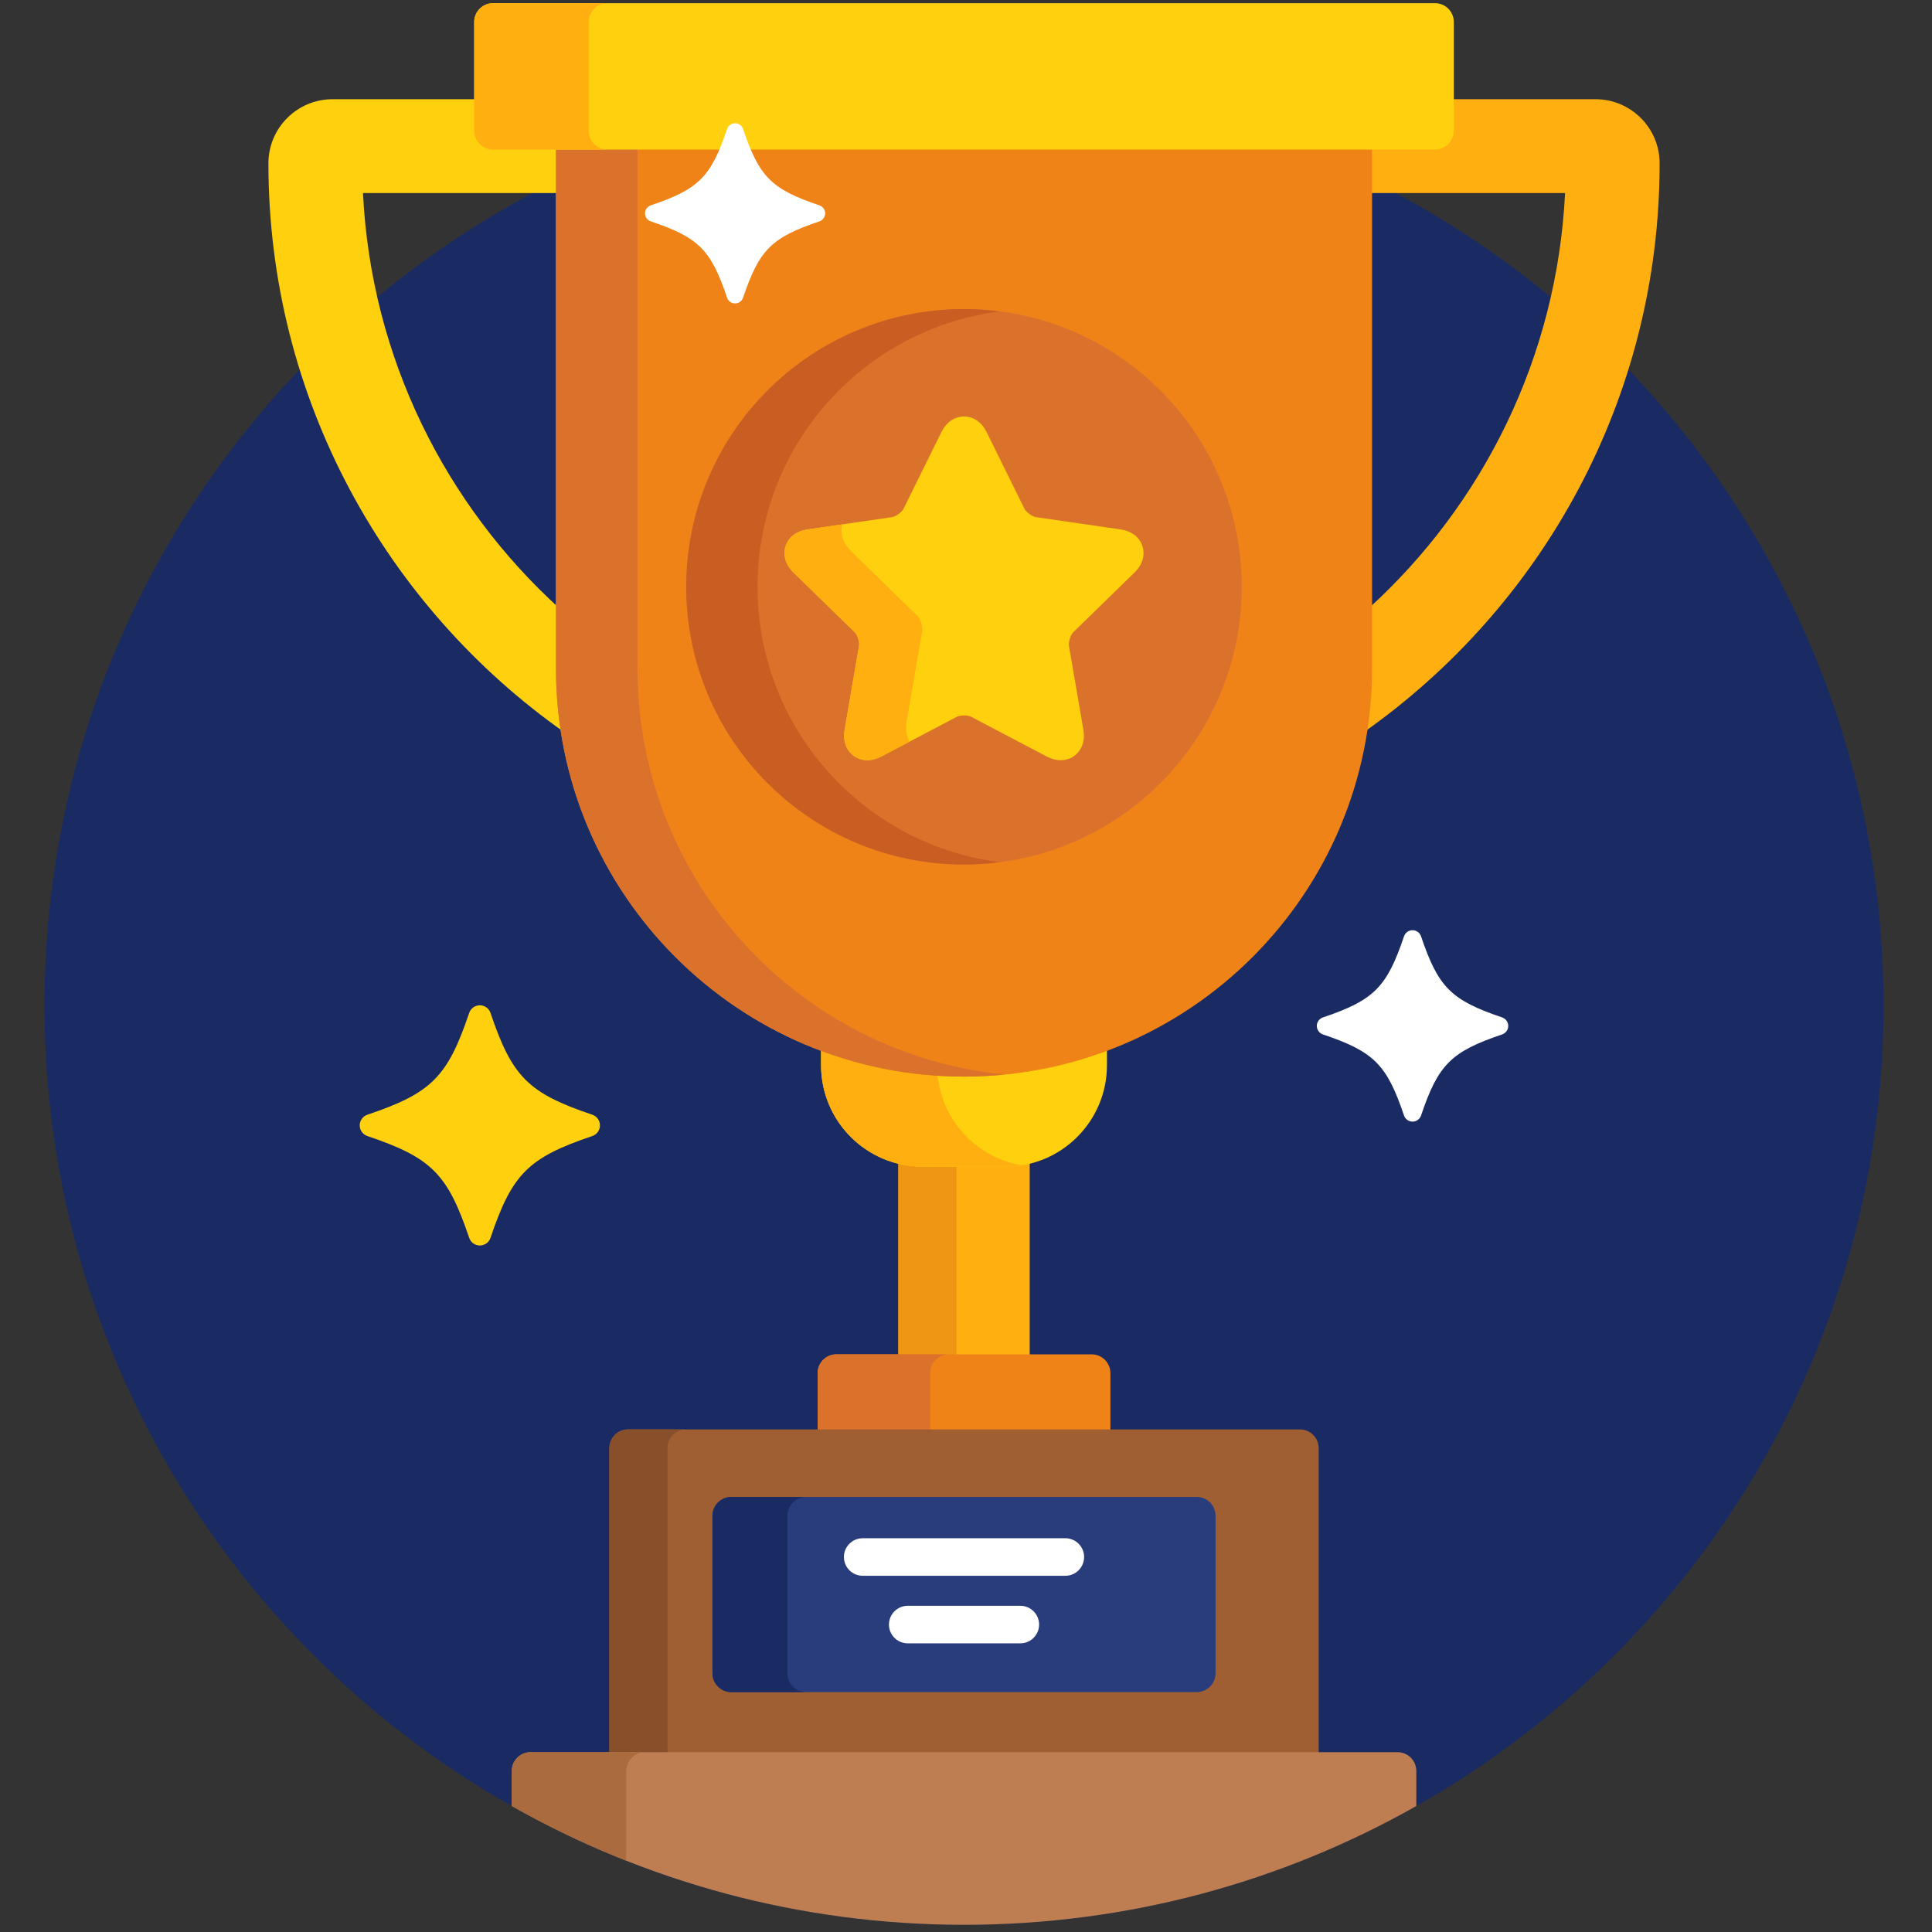 <svg width="100" height="100" viewBox="0 0 104 104" fill="none" xmlns="http://www.w3.org/2000/svg">
<rect x="0" y="0" width="104" height="104" fill="#333333" stroke="none"/>
<g clip-path="url(#clip0)">
<path d="M51.894 103.613C79.231 103.613 101.392 81.452 101.392 54.114C101.392 26.777 79.231 4.616 51.894 4.616C24.556 4.616 2.395 26.777 2.395 54.114C2.395 81.452 24.556 103.613 51.894 103.613Z" fill="#1A2B63"/>
<path d="M55.429 73.266V62.434C55.011 62.536 54.576 62.592 54.127 62.592H49.659C49.21 62.592 48.775 62.536 48.357 62.434V73.266H55.429Z" fill="#FFAF10"/>
<path d="M51.489 73.266V62.592H49.659C49.21 62.592 48.775 62.536 48.357 62.434V73.266H51.489Z" fill="#EF9614"/>
<path d="M51.892 57.752C49.184 57.752 46.591 57.253 44.197 56.345V57.341C44.197 60.357 46.642 62.802 49.658 62.802H54.126C57.142 62.802 59.587 60.357 59.587 57.341V56.345C57.193 57.253 54.6 57.752 51.892 57.752Z" fill="#FFD00D"/>
<path d="M50.458 57.703C48.268 57.56 46.166 57.091 44.199 56.345V57.341C44.199 60.357 46.644 62.802 49.66 62.802H54.128C54.431 62.802 54.727 62.776 55.017 62.729C52.54 62.323 50.625 60.252 50.458 57.703Z" fill="#FFAF10"/>
<path d="M59.773 77.349V73.914C59.773 73.358 59.318 72.904 58.762 72.904H45.024C44.468 72.904 44.014 73.358 44.014 73.914V77.349H59.773Z" fill="#EF8318"/>
<path d="M50.075 77.349V73.914C50.075 73.358 50.529 72.904 51.085 72.904H45.024C44.468 72.904 44.014 73.358 44.014 73.914V77.349H50.075Z" fill="#DB722C"/>
<path d="M70.986 94.522V77.955C70.986 77.399 70.531 76.945 69.975 76.945H33.811C33.255 76.945 32.801 77.399 32.801 77.955V94.522H70.986Z" fill="#A05F33"/>
<path d="M35.932 94.522V77.955C35.932 77.399 36.387 76.945 36.943 76.945H33.811C33.255 76.945 32.801 77.399 32.801 77.955V94.522H35.932Z" fill="#87502A"/>
<path d="M65.433 90.077C65.433 90.633 64.979 91.087 64.423 91.087H39.362C38.806 91.087 38.352 90.633 38.352 90.077V81.592C38.352 81.036 38.806 80.581 39.362 80.581H64.423C64.979 80.581 65.433 81.036 65.433 81.592V90.077Z" fill="#293D7C"/>
<path d="M42.388 90.077V81.592C42.388 81.036 42.842 80.581 43.398 80.581H39.362C38.806 80.581 38.352 81.036 38.352 81.592V90.077C38.352 90.633 38.806 91.087 39.362 91.087H43.398C42.842 91.087 42.388 90.633 42.388 90.077Z" fill="#1A2B63"/>
<path d="M75.229 94.32H28.559C28.003 94.32 27.549 94.774 27.549 95.33V97.219C34.738 101.288 43.044 103.613 51.894 103.613C60.744 103.613 69.051 101.288 76.24 97.219V95.33C76.24 94.774 75.785 94.32 75.229 94.32Z" fill="#BF7E52"/>
<path d="M33.711 95.33C33.711 94.774 34.166 94.32 34.721 94.32H28.559C28.003 94.32 27.549 94.774 27.549 95.33V97.219C29.523 98.336 31.581 99.321 33.711 100.163V95.33Z" fill="#AA6B3F"/>
<path d="M85.888 5.341H78.058V7.04C78.058 7.486 77.695 7.848 77.25 7.848H73.859C73.748 7.848 73.657 7.939 73.657 8.05V10.392H84.248C83.815 19.242 79.814 27.169 73.657 32.764V35.989C73.657 37.162 73.562 38.314 73.383 39.438C83.025 32.657 89.338 21.448 89.338 8.791C89.338 6.889 87.79 5.341 85.888 5.341Z" fill="#FFAF10"/>
<path d="M30.13 35.989V32.764C23.973 27.169 19.972 19.242 19.539 10.392H30.13V8.05C30.13 7.939 30.04 7.848 29.928 7.848H26.538C26.092 7.848 25.729 7.486 25.729 7.04V5.341H17.899C15.997 5.341 14.449 6.889 14.449 8.791C14.449 21.448 20.763 32.657 30.404 39.438C30.225 38.314 30.13 37.162 30.13 35.989Z" fill="#FFD00D"/>
<path d="M29.928 7.848V35.989C29.928 48.12 39.762 57.954 51.893 57.954C64.024 57.954 73.858 48.12 73.858 35.989V7.848H29.928Z" fill="#EF8318"/>
<path d="M34.316 35.989V7.647H29.928V35.989C29.928 48.12 39.762 57.954 51.893 57.954C52.628 57.954 53.354 57.915 54.071 57.844C42.978 56.736 34.316 47.374 34.316 35.989Z" fill="#DB722C"/>
<path d="M51.892 46.538C60.149 46.538 66.843 39.844 66.843 31.587C66.843 23.33 60.149 16.637 51.892 16.637C43.635 16.637 36.941 23.33 36.941 31.587C36.941 39.844 43.635 46.538 51.892 46.538Z" fill="#DB722C"/>
<path d="M40.78 31.587C40.78 23.981 46.462 17.706 53.812 16.764C53.183 16.683 52.543 16.637 51.892 16.637C43.635 16.637 36.941 23.33 36.941 31.587C36.941 39.844 43.635 46.538 51.892 46.538C52.543 46.538 53.183 46.492 53.812 46.411C46.462 45.469 40.78 39.194 40.78 31.587Z" fill="#C95E23"/>
<path d="M57.096 40.921C56.849 40.922 56.596 40.854 56.345 40.722L52.275 38.583C52.213 38.55 52.077 38.512 51.893 38.512C51.709 38.512 51.572 38.55 51.51 38.583L47.44 40.722C47.189 40.854 46.936 40.921 46.689 40.921C46.314 40.921 45.979 40.768 45.745 40.491C45.485 40.183 45.386 39.756 45.467 39.288L46.244 34.756C46.278 34.557 46.152 34.17 46.008 34.029L42.715 30.819C42.286 30.401 42.131 29.883 42.289 29.398C42.447 28.912 42.877 28.585 43.469 28.499L48.019 27.838C48.219 27.809 48.549 27.569 48.638 27.388L50.673 23.265C50.938 22.728 51.383 22.42 51.893 22.42C52.403 22.42 52.848 22.728 53.112 23.265L55.148 27.388C55.237 27.569 55.566 27.809 55.766 27.838L60.316 28.499C60.909 28.585 61.339 28.912 61.497 29.398C61.654 29.883 61.499 30.401 61.071 30.819L57.778 34.029C57.633 34.17 57.507 34.557 57.541 34.756L58.319 39.288C58.399 39.756 58.3 40.183 58.041 40.491C57.807 40.768 57.471 40.921 57.096 40.921Z" fill="#FFD00D"/>
<path d="M48.802 38.855L49.644 33.944C49.681 33.729 49.545 33.309 49.388 33.156L45.82 29.678C45.382 29.251 45.211 28.728 45.336 28.228L43.469 28.5C42.877 28.586 42.447 28.913 42.289 29.398C42.131 29.884 42.286 30.402 42.715 30.82L46.008 34.029C46.152 34.17 46.278 34.558 46.244 34.757L45.467 39.289C45.387 39.757 45.485 40.184 45.745 40.491C45.979 40.769 46.314 40.922 46.689 40.922C46.936 40.922 47.189 40.855 47.44 40.723L48.95 39.929C48.787 39.626 48.733 39.255 48.802 38.855Z" fill="#FFAF10"/>
<path d="M78.259 7.04C78.259 7.596 77.804 8.05 77.249 8.05H26.538C25.982 8.05 25.527 7.596 25.527 7.04V1.181C25.527 0.625 25.982 0.171 26.538 0.171H77.249C77.804 0.171 78.259 0.625 78.259 1.181V7.04Z" fill="#FFD00D"/>
<path d="M31.689 7.04V1.181C31.689 0.625 32.144 0.171 32.7 0.171H26.538C25.982 0.171 25.527 0.625 25.527 1.181V7.04C25.527 7.596 25.982 8.05 26.538 8.05H32.7C32.144 8.05 31.689 7.596 31.689 7.04Z" fill="#FFAF10"/>
<path d="M25.83 67.045C25.57 67.045 25.339 66.879 25.256 66.632C24.093 63.187 23.223 62.317 19.778 61.154C19.531 61.071 19.365 60.84 19.365 60.58C19.365 60.319 19.531 60.088 19.777 60.005C23.223 58.843 24.093 57.972 25.256 54.527C25.339 54.28 25.57 54.115 25.83 54.115C26.09 54.115 26.321 54.28 26.404 54.527C27.567 57.972 28.438 58.843 31.883 60.005C32.129 60.089 32.295 60.319 32.295 60.58C32.295 60.84 32.13 61.071 31.883 61.154C28.438 62.317 27.567 63.187 26.404 66.632C26.322 66.879 26.09 67.045 25.83 67.045Z" fill="#FFD00D"/>
<path d="M76.037 60.377C75.83 60.377 75.645 60.245 75.579 60.049C74.652 57.303 73.959 56.61 71.213 55.683C71.017 55.617 70.885 55.433 70.885 55.226C70.885 55.019 71.017 54.834 71.213 54.768C73.959 53.841 74.652 53.148 75.579 50.402C75.645 50.206 75.829 50.074 76.037 50.074C76.244 50.074 76.428 50.206 76.495 50.402C77.421 53.148 78.115 53.841 80.86 54.768C81.056 54.834 81.189 55.019 81.189 55.226C81.189 55.433 81.056 55.617 80.86 55.683C78.115 56.61 77.421 57.303 76.495 60.049C76.428 60.245 76.244 60.377 76.037 60.377Z" fill="white"/>
<path d="M57.348 84.824H46.438C45.88 84.824 45.428 84.372 45.428 83.814C45.428 83.256 45.88 82.804 46.438 82.804H57.348C57.906 82.804 58.358 83.256 58.358 83.814C58.358 84.372 57.906 84.824 57.348 84.824Z" fill="white"/>
<path d="M54.925 88.461H48.864C48.306 88.461 47.853 88.008 47.853 87.451C47.853 86.893 48.306 86.44 48.864 86.44H54.925C55.483 86.44 55.935 86.893 55.935 87.451C55.935 88.008 55.483 88.461 54.925 88.461Z" fill="white"/>
<path d="M39.57 16.334C39.375 16.334 39.201 16.209 39.139 16.025C38.267 13.441 37.614 12.788 35.03 11.916C34.845 11.853 34.721 11.68 34.721 11.485C34.721 11.29 34.845 11.117 35.03 11.054C37.614 10.182 38.267 9.529 39.139 6.945C39.201 6.76 39.375 6.636 39.57 6.636C39.764 6.636 39.938 6.76 40 6.945C40.873 9.529 41.525 10.182 44.109 11.054C44.294 11.117 44.419 11.29 44.419 11.485C44.419 11.68 44.294 11.853 44.109 11.916C41.525 12.788 40.873 13.441 40 16.025C39.938 16.209 39.764 16.334 39.57 16.334Z" fill="white"/>
</g>
<defs>
<clipPath id="clip0">
<rect width="103.443" height="103.443" fill="white" transform="translate(0.172 0.171)"/>
</clipPath>
</defs>
</svg>
